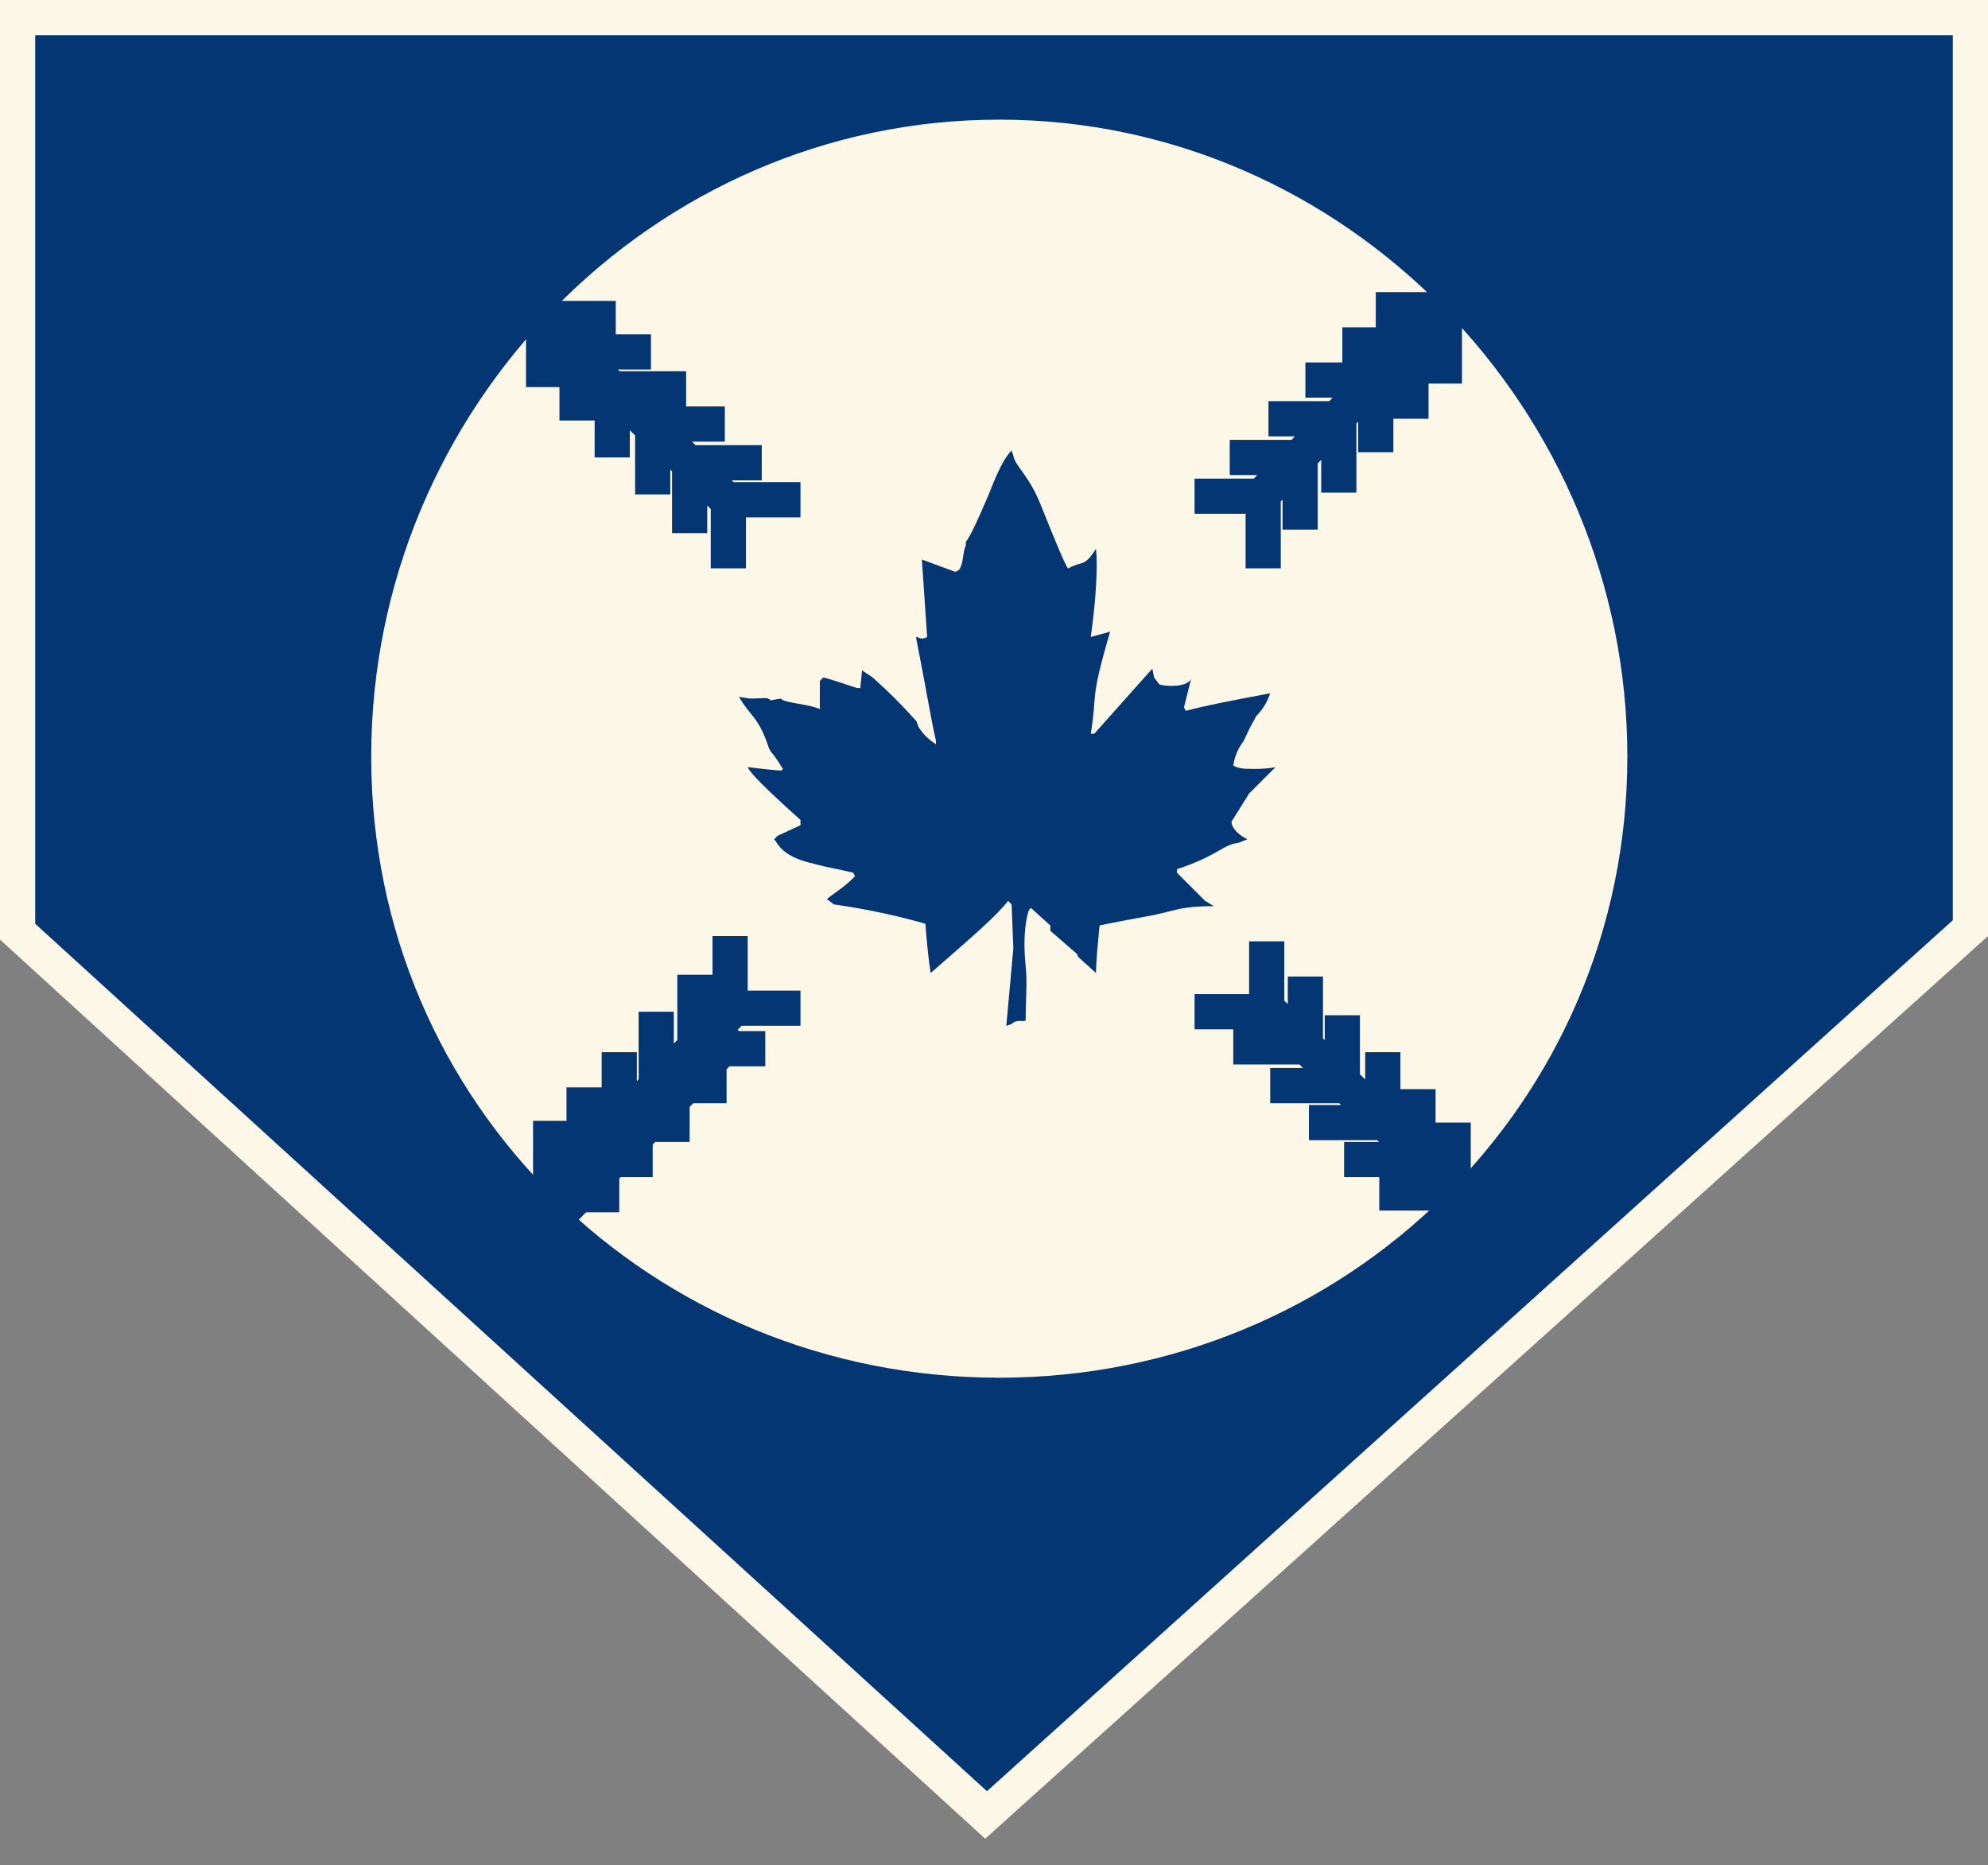 <?xml version="1.0" encoding="utf-8"?>
<!-- Generator: Adobe Illustrator 21.1.0, SVG Export Plug-In . SVG Version: 6.00 Build 0)  -->
<svg version="1.1" id="Layer_1" xmlns:sketch="http://www.bohemiancoding.com/sketch/ns"
	 xmlns="http://www.w3.org/2000/svg" xmlns:xlink="http://www.w3.org/1999/xlink" x="0px" y="0px" width="113px" height="106px"
	 viewBox="0 0 113 106" style="enable-background:new 0 0 113 106;" xml:space="preserve">
<rect x="0" y="0" width="113" height="106" fill="#808080" stroke="none"/>
<style type="text/css">
	.st0{fill:#043673;}
	.st1{fill:#FDF7E7;}
	.st2{fill:none;stroke:#043673;stroke-width:2;stroke-miterlimit:10;}
	.st3{fill:none;stroke:#043673;stroke-width:2.041;stroke-miterlimit:10;}
</style>
<title>sunlight park</title>
<desc>Created with Sketch.</desc>
<g id="Page-1" sketch:type="MSPage">
</g>
<g>
	<polygon class="st0" points="0,-0.8 0,52.6 56,103.7 113,52.3 113,-0.8 0,-0.8 	"/>
	<path class="st1" d="M92.5,43c0,19.7-16,35.3-35.7,35.3c-19.7,0-35.7-15.5-35.7-35.3s16-36.2,35.7-36.2C76.5,6.8,92.5,23.3,92.5,43
		L92.5,43z"/>
	<path class="st2" d="M30.5,17.9l11.2,10.9 M39.2,26.3l0,4 M39.2,26.3h4.1 M37.1,24.1l0,4 M37.1,24.1h4.1 M34.8,22l0,4 M34.9,22.1
		h4.1 M32.8,19.9l0,4 M32.9,20h4.1 M30.9,18l0,4 M30.9,18.1H35 M41.4,28.3l0,4 M41.4,28.4h4.1 M82.3,17.3L71.4,28.5 M73.9,26l-4,0
		 M73.9,26v4.1 M76.1,23.8l-4,0 M76.1,23.9V28 M78.2,21.6l-4,0 M78.2,21.6v4.1 M80.3,19.6l-4,0 M80.2,19.7v4.1 M82.2,17.6l-4,0
		 M82.1,17.7v4.1 M71.9,28.2l-4,0 M71.8,28.2v4.1"/>
	<line class="st3" x1="30.8" y1="68.4" x2="42" y2="57"/>
	<path class="st2" d="M39.5,59.6l4,0 M39.5,59.5v-4.1 M37.3,61.7l4,0 M37.3,61.6v-4.1 M35.2,63.9l4,0 M35.2,63.9v-4.1 M33.1,65.9
		l4,0 M33.2,65.9v-4.1 M31.2,67.9l4,0 M31.3,67.8v-4.1 M41.5,57.3l4,0 M41.5,57.3v-4.1 M82.9,67.9L71.7,57 M74.2,59.5l0-4
		 M74.2,59.5h-4.1 M76.3,61.7l0-4 M76.3,61.7h-4.1 M78.6,63.8l0-4 M78.5,63.8h-4.1 M80.6,65.9l0-4 M80.5,65.9h-4.1 M82.6,67.8l0-4
		 M82.5,67.8h-4.1 M72,57.5l0-4 M72,57.5h-4.1"/>
	<path class="st0" d="M67.3,40.2l0.1,0.2c1.1-0.3,2.7-0.6,4.8-1c-0.2,0.6-0.5,1-0.8,1.3l-0.1,0.2c-0.1,0.2-0.1,0.1-0.6,1.2
		c-0.3,0.4-0.5,0.8-0.6,1.4c0.3,0.2,0.7,0.2,1.2,0.2c0.8,0,1.2-0.1,1.2-0.1L71,45.1l-1,1.6c0,0.3,0.3,0.7,0.9,1l-0.5,0.2
		c-0.9,0.1-1.1,0.7-3.5,1.5l0,0.2l1.6,1.6l0.5,0.3c-1.8,0-2,0.2-3.4,0.5c-1.6,0.3-2.7,0.5-3.1,0.6c-0.1,1.1-0.2,2-0.2,2.7l-1-0.9
		l-0.1-0.2l-1.5-1.3l0-0.3l-1.1-1l-0.1,0.1c-0.1,0.2-0.4,1.3-0.2,3.2c0.1,0.9,0,1.9,0,3.1c-0.2,0.1-0.5-0.1-0.8,0.2l-0.3,0.1
		l0.4-4.4l-0.1-2.5l-0.2-0.2c-0.6,0.8-2.1,2.1-4.4,4.1c-0.1-0.6-0.2-1.5-0.3-2.8c-1.4-0.4-3.1-0.8-5.2-1.1L47,51.1
		c0.1-0.1,0.4-0.3,0.8-0.6c0.4-0.3,0.6-0.5,0.8-0.7l-0.1-0.2c-0.8-0.2-1.5-0.3-2.2-0.5c-0.9-0.2-1.6-0.5-2-1
		c-0.1-0.1-0.2-0.3-0.3-0.4l0.2-0.2l1.3-0.6l0-0.3c-1.9-1.7-2.9-2.7-3-3c0.1,0,0.7,0.1,1.9,0.2l0.1-0.1c-0.3-0.5-0.6-0.9-0.7-1
		l-0.1-0.2c-0.6-1.8-1-1.7-1.7-2.9l0.6,0.1c0.9,0,1-0.1,1.2,0.1l0.6-0.1c0,0.1,0.4,0.2,1,0.3c0.6,0.1,1,0.2,1.2,0.3
		c0-0.3,0-0.8,0-1.6l0.2-0.2c0.4,0.1,1,0.3,1.9,0.6l0.2,0l0.1-1l0.6,0.4c1,0.9,1.7,1.6,2.5,2.5l0.1,0.3c0.3,0.5,0.7,0.8,1,1l0-0.2
		c-0.3-1.3-0.6-3.2-1.1-5.7c-0.1-0.5,0.1,0.1,0.6-0.2l-0.3-4.4l1.9,0.7l0.2-0.1c0.3-0.4,0.2-1,0.4-1.4l0-0.2
		c0.3-0.4,0.7-1.3,1.3-2.7c0.5-1.3,0.9-2.1,1.3-2.5l0.1,0.3c0.1,0.6,0.9,1.1,1.6,2.9c0.8,2,1.3,3.2,1.5,3.5c0.1,0,0.1-0.1,0.8-0.3
		c0.4-0.1,0.7-0.7,0.8-0.8c0.1,1,0,2.9-0.3,5l1.1-0.3c-1.2,4.1-0.7,3.4-1.1,5.8l0.2,0l3.3-3.7l0.1,0.5l0.3,0.4
		c0.3,0.1,1.5,0.2,1.8-0.3"/>
</g>
<g>
	<g>
		<path class="st1" d="M111,2l0,50.3l-54.9,49.5L2,52.5V2H111 M113,0H0v53.4l56,51.1L113,53.2L113,0L113,0z"/>
	</g>
	<line class="st3" x1="30.8" y1="70" x2="42" y2="58.6"/>
</g>
</svg>
